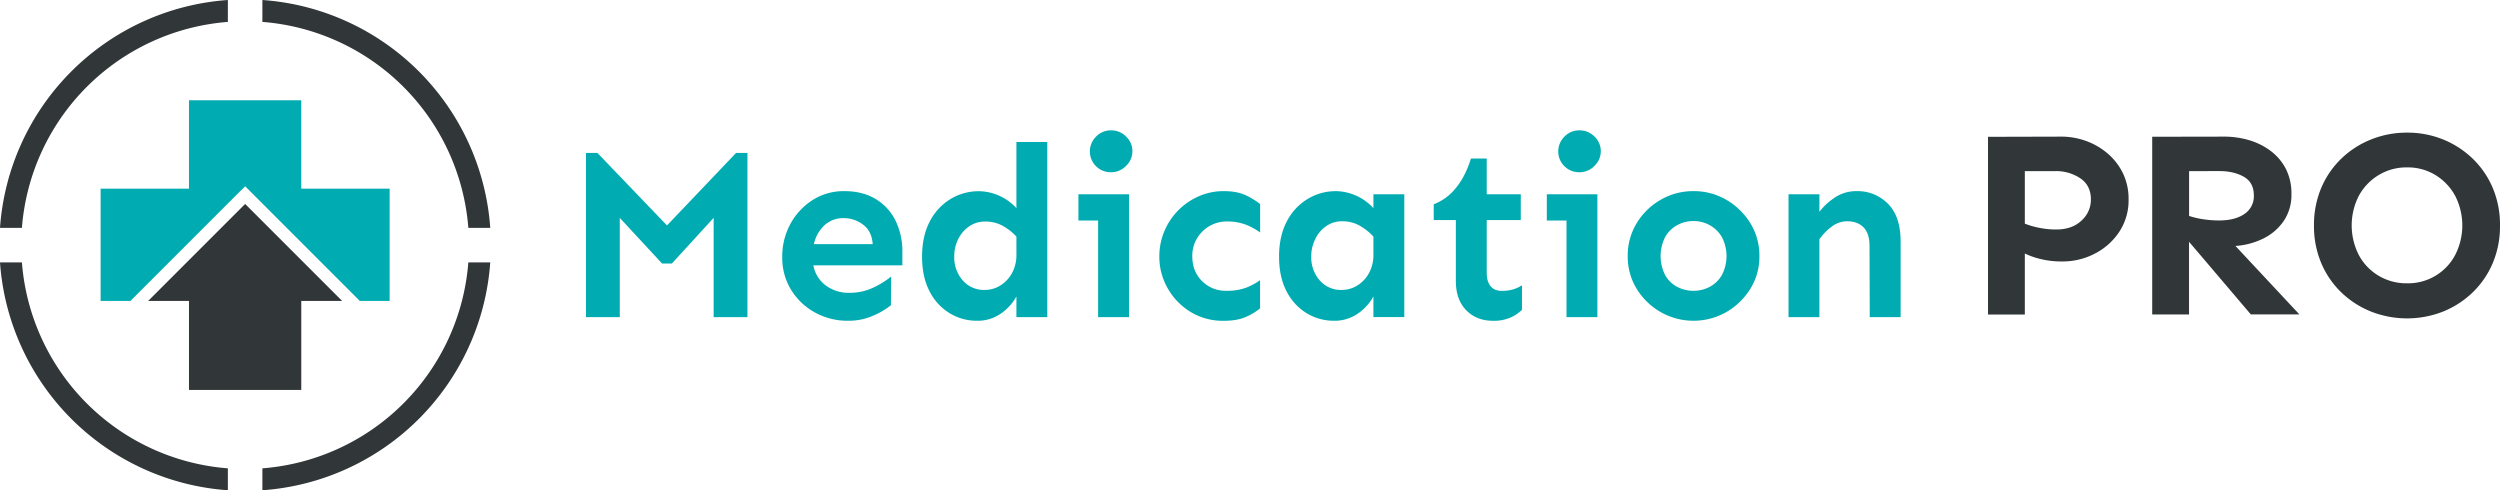<svg xmlns="http://www.w3.org/2000/svg" viewBox="0 0 1561.44 306.2"><defs><style>.cls-1{fill:#00acb1;}.cls-2{fill:#313638;}</style></defs><title>Medication PRO</title><g id="Layer_2" data-name="Layer 2"><g id="Layer_1-2" data-name="Layer 1"><polygon class="cls-1" points="150.34 119.09 150.37 119.12 153.13 116.36 224.74 187.97 243.36 187.97 243.36 117.82 188.17 117.82 188.17 62.63 118.03 62.63 118.03 117.82 62.84 117.82 62.84 187.97 81.46 187.97 150.34 119.09"/><polygon class="cls-2" points="153.1 127.38 92.51 187.97 118.03 187.97 118.03 243.56 188.17 243.56 188.17 187.97 213.69 187.97 153.1 127.38"/><path class="cls-2" d="M13.69,142.32A139.84,139.84,0,0,1,142.32,13.69V0A153.51,153.51,0,0,0,0,142.32Z"/><path class="cls-2" d="M163.88,13.69A139.84,139.84,0,0,1,292.51,142.32H306.2A153.51,153.51,0,0,0,163.88,0Z"/><path class="cls-2" d="M292.51,163.88A139.84,139.84,0,0,1,163.88,292.51V306.2A153.51,153.51,0,0,0,306.2,163.88Z"/><path class="cls-2" d="M142.32,292.51A139.84,139.84,0,0,1,13.69,163.88H0A153.51,153.51,0,0,0,142.32,306.2Z"/><path class="cls-1" d="M466.84,95.53V198.06H445.73v-62l-26.12,28.55h-6.08L387.1,136.09v62H366V95.53h7.14l43.44,45.27,43.14-45.27Z"/><path class="cls-1" d="M527.45,119.38q11.24,0,19.36,4.86a32.28,32.28,0,0,1,12.46,13.44,43.52,43.52,0,0,1,4.33,19.82v8.21H508a20.11,20.11,0,0,0,7.59,12.45,23.55,23.55,0,0,0,14.88,4.71,34.07,34.07,0,0,0,15.19-3.34,52.4,52.4,0,0,0,10.94-6.84l-.15,17.93a45.23,45.23,0,0,1-10.86,6.45,38,38,0,0,1-15.87,3.27A42.18,42.18,0,0,1,509,195.17a39.89,39.89,0,0,1-14.88-14.12,38.16,38.16,0,0,1-5.55-20.51,42.3,42.3,0,0,1,5-20.5,40.3,40.3,0,0,1,13.82-15A36.07,36.07,0,0,1,527.45,119.38ZM527,136.24a17.24,17.24,0,0,0-12,4.4,22.83,22.83,0,0,0-6.68,11.85h36.76q-.62-8.2-6.08-12.23A19.81,19.81,0,0,0,527,136.24Z"/><path class="cls-1" d="M654.12,88.7V198.06H634.83V185.15a31.05,31.05,0,0,1-9.72,10.71,25.27,25.27,0,0,1-14.88,4.48,32.6,32.6,0,0,1-17.09-4.71A33.82,33.82,0,0,1,580.61,182q-4.71-9-4.71-21.72t4.78-21.87a35.1,35.1,0,0,1,12.91-14.05,34,34,0,0,1,18-4.94A32.5,32.5,0,0,1,634.83,130V88.7Zm-38.58,49.67a17.35,17.35,0,0,0-10.4,3.11,21.37,21.37,0,0,0-6.76,8.05A23.91,23.91,0,0,0,596,160.24,21.75,21.75,0,0,0,601.19,175a17.44,17.44,0,0,0,13.9,6.08,18.13,18.13,0,0,0,9.64-2.74,20.79,20.79,0,0,0,7.29-7.67,23.75,23.75,0,0,0,2.81-11.92V147.78a33.26,33.26,0,0,0-8.88-6.91A22.1,22.1,0,0,0,615.54,138.37Z"/><path class="cls-1" d="M705.16,121.35v76.71h-19.3v-60.3h-12.3V121.35ZM693.92,81.41a13,13,0,0,1,9.41,3.87,12.57,12.57,0,0,1,0,18.3,12.82,12.82,0,0,1-9.41,4,13,13,0,0,1-9.35-22.25A12.76,12.76,0,0,1,693.92,81.41Z"/><path class="cls-1" d="M764.39,119.38q8.5,0,14,2.73a48.34,48.34,0,0,1,8.66,5.32V145.2a40.65,40.65,0,0,0-8.88-4.86,32.79,32.79,0,0,0-12.08-2,20.88,20.88,0,0,0-10.71,2.88,21.68,21.68,0,0,0-7.82,7.75,21.34,21.34,0,0,0-2.88,11.09q0,9.42,6.07,15.49a20.78,20.78,0,0,0,15.34,6.07,34,34,0,0,0,12.08-1.89A38.1,38.1,0,0,0,787,175v17.62a37,37,0,0,1-8.66,5.24q-5.46,2.5-14,2.51a38.78,38.78,0,0,1-20.73-5.55,40.49,40.49,0,0,1-14.28-14.73,39.67,39.67,0,0,1-5.24-20,40.44,40.44,0,0,1,3-15.34,41.1,41.1,0,0,1,21.27-22A38.43,38.43,0,0,1,764.39,119.38Z"/><path class="cls-1" d="M834.56,119.38A32.5,32.5,0,0,1,857.8,130v-8.66h19.29v76.71H857.8V185.15a31.05,31.05,0,0,1-9.72,10.71,25.29,25.29,0,0,1-14.88,4.48,32.6,32.6,0,0,1-17.09-4.71A33.82,33.82,0,0,1,803.58,182q-4.71-9-4.71-21.72t4.78-21.87a35.1,35.1,0,0,1,12.91-14.05A34,34,0,0,1,834.56,119.38Zm4,18.83a17.29,17.29,0,0,0-10.4,3.12,21.14,21.14,0,0,0-6.76,8.12,24.44,24.44,0,0,0-2.43,10.79A21.75,21.75,0,0,0,824.16,175a17.44,17.44,0,0,0,13.9,6.08,18.13,18.13,0,0,0,9.64-2.74,20.79,20.79,0,0,0,7.29-7.67,23.75,23.75,0,0,0,2.81-11.92V147.78a34.63,34.63,0,0,0-8.88-7A21.6,21.6,0,0,0,838.51,138.21Z"/><path class="cls-1" d="M928.58,99v22.32h21.26v16.11H928.58v33.11q0,5.16,2.35,8.12c1.57,2,3.93,3,7.07,3a24.07,24.07,0,0,0,7.06-.91,21.69,21.69,0,0,0,5.54-2.58V193.5a24,24,0,0,1-7.21,4.86,26.15,26.15,0,0,1-10.86,2q-10.34,0-16.78-6.61t-6.46-18.15V137.46H895.47v-9.88a32,32,0,0,0,13.44-9.72q6.15-7.14,9.8-18.83Z"/><path class="cls-1" d="M997.69,121.35v76.71H978.4v-60.3H966.1V121.35ZM986.45,81.41a13,13,0,0,1,9.42,3.87,12.57,12.57,0,0,1,0,18.3,12.86,12.86,0,0,1-9.42,4,13,13,0,0,1-9.34-22.25A12.72,12.72,0,0,1,986.45,81.41Z"/><path class="cls-1" d="M1057.68,119.38a40.08,40.08,0,0,1,20.51,5.39,42.7,42.7,0,0,1,15,14.58,38.26,38.26,0,0,1,5.69,20.58,37.88,37.88,0,0,1-5.69,20.51,42.82,42.82,0,0,1-15,14.5,41.48,41.48,0,0,1-40.93,0,41.94,41.94,0,0,1-15-14.5,38.35,38.35,0,0,1-5.62-20.51,38.74,38.74,0,0,1,5.62-20.58,41.83,41.83,0,0,1,15-14.58A40.14,40.14,0,0,1,1057.68,119.38Zm0,18.68a20.81,20.81,0,0,0-10.17,2.58,19.36,19.36,0,0,0-7.52,7.45,26.37,26.37,0,0,0,0,23.69,18.76,18.76,0,0,0,7.52,7.37,22,22,0,0,0,20.35,0,19.24,19.24,0,0,0,7.59-7.37,25.72,25.72,0,0,0,0-23.69,19.87,19.87,0,0,0-7.59-7.45A20.84,20.84,0,0,0,1057.68,138.06Z"/><path class="cls-1" d="M1136.36,121.35v10.94a39.25,39.25,0,0,1,9.49-8.81,23.83,23.83,0,0,1,13.75-4.1,26.57,26.57,0,0,1,19.59,7.9q7.9,7.91,7.9,23.69v47.09H1167.8l-.15-44.51q0-7.74-3.72-11.54t-10.25-3.8a15.82,15.82,0,0,0-9.65,3.35,34.39,34.39,0,0,0-7.67,7.89v48.61h-19.29V121.35Z"/><path class="cls-2" d="M1287.53,85.33A45.16,45.16,0,0,1,1302.78,88a43.16,43.16,0,0,1,13.51,7.79,38.27,38.27,0,0,1,9.61,12.35,36.79,36.79,0,0,1,3.56,16.49,35.48,35.48,0,0,1-5.72,20,40.15,40.15,0,0,1-15.16,13.67,43.4,43.4,0,0,1-20.55,5,55.25,55.25,0,0,1-13.43-1.49,48.66,48.66,0,0,1-9.94-3.48v38.12h-23v-111Zm-22.87,21.54v32.82a51.35,51.35,0,0,0,8.87,2.57,52.6,52.6,0,0,0,10.69,1.08q9.94,0,15.82-5.56a17.52,17.52,0,0,0,5.89-13.17q0-8.79-6.63-13.26a27.13,27.13,0,0,0-15.58-4.48Z"/><path class="cls-2" d="M1389.26,85.33a54.92,54.92,0,0,1,15.25,2.15A42.46,42.46,0,0,1,1418,94.11a33,33,0,0,1,9.61,11.19,33.73,33.73,0,0,1,3.56,16,28.74,28.74,0,0,1-4.89,16.82,32.93,32.93,0,0,1-12.84,10.94,46.25,46.25,0,0,1-17.24,4.56l39.94,42.76h-30.33L1367.22,151v45.41h-23v-111Zm-22,21.54v28a52.24,52.24,0,0,0,8.86,2.07,65,65,0,0,0,9.87.75q9.93,0,15.82-4.06a13.19,13.19,0,0,0,5.89-11.52q0-8.12-6.22-11.68t-15.16-3.57Z"/><path class="cls-2" d="M1503.43,82.84a59,59,0,0,1,22.38,4.23A57.78,57.78,0,0,1,1544.29,99a55.43,55.43,0,0,1,12.59,18.31,59,59,0,0,1,4.56,23.54,59,59,0,0,1-4.56,23.53,55.27,55.27,0,0,1-12.59,18.32,57.78,57.78,0,0,1-18.48,11.93,61.5,61.5,0,0,1-44.83,0,57.53,57.53,0,0,1-18.57-11.93,55.27,55.27,0,0,1-12.59-18.32,59,59,0,0,1-4.56-23.53,59,59,0,0,1,4.56-23.54A55.43,55.43,0,0,1,1462.41,99,57.53,57.53,0,0,1,1481,87.07,59.61,59.61,0,0,1,1503.43,82.84Zm0,21.71a33.5,33.5,0,0,0-17.81,4.81,34.23,34.23,0,0,0-12.35,12.93,40.6,40.6,0,0,0,0,37,33.46,33.46,0,0,0,12.35,12.93,33.89,33.89,0,0,0,17.81,4.72,33.19,33.19,0,0,0,30-17.65,40.52,40.52,0,0,0,0-37,34.46,34.46,0,0,0-12.26-12.93A33.16,33.16,0,0,0,1503.43,104.55Z"/></g></g></svg>